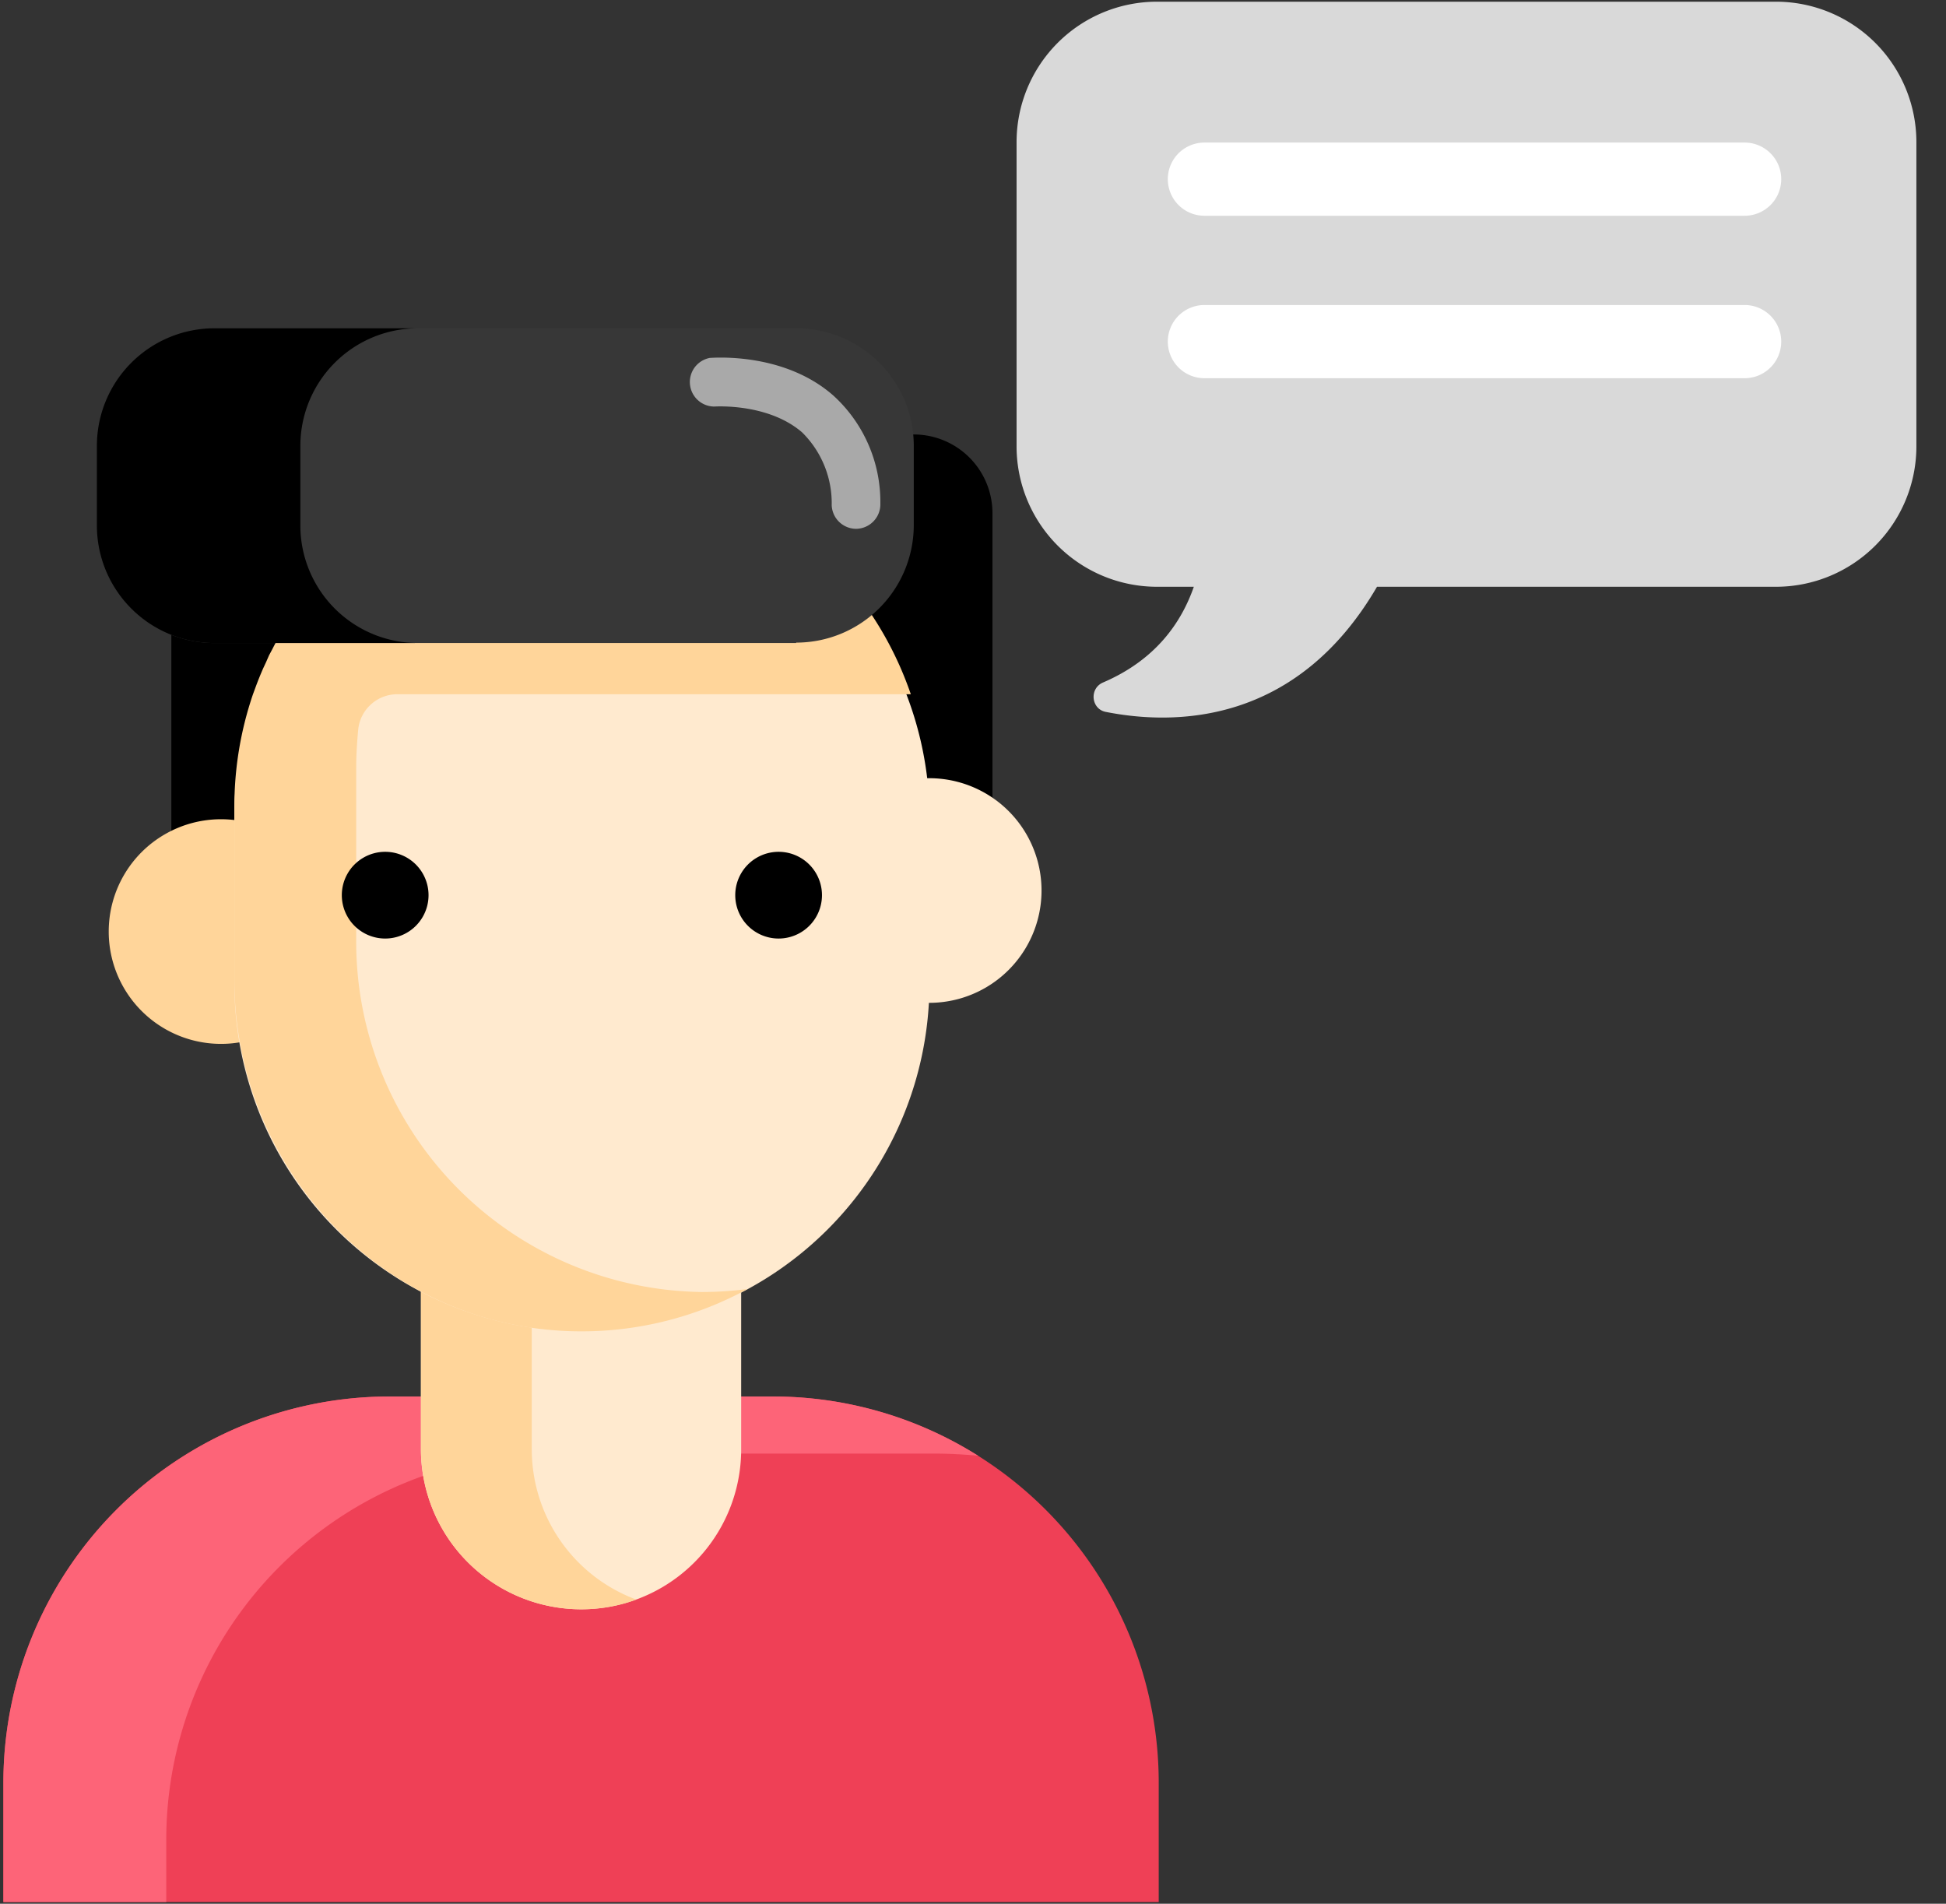 <svg xmlns="http://www.w3.org/2000/svg" xmlns:xlink="http://www.w3.org/1999/xlink" width="46" height="45" viewBox="0 0 46 45"><rect x="0" y="0" width="46" height="45" fill="#333333" stroke="none"/><defs><path id="a" d="M695.98 1922.04h-14.63a3.32 3.32 0 00-3.32 3.32v7.2a3.32 3.32 0 003.32 3.31h.87c-.3.86-.91 1.73-2.14 2.26-.34.14-.29.64.07.7 1.63.32 4.5.3 6.4-2.96h9.43a3.32 3.32 0 003.32-3.32v-7.2a3.32 3.32 0 00-3.32-3.31z"/><path id="b" d="M681.39 1966.96h-27.31v-2.81a9.13 9.13 0 019.13-9.14h9.04a9.13 9.13 0 019.14 9.13z"/><path id="c" d="M657.93 1965.49a9.13 9.13 0 019.13-9.13h9.04c.34 0 .68.02 1.02.05a9.09 9.09 0 00-4.87-1.4h-9.03a9.13 9.13 0 00-9.14 9.13v2.82h3.85z"/><path id="d" d="M659.92 1946.25h3.12v-11.15a1.87 1.87 0 00-1.87-1.87h-1.25a1.87 1.87 0 00-1.87 1.87v9.28c0 1.03.84 1.87 1.87 1.87z"/><path id="e" d="M675.6 1932.27h-1.27a1.86 1.86 0 00-1.86 1.86v1.62a8.2 8.2 0 013.32 6.6v2.93a1.86 1.86 0 001.67-1.85v-9.3a1.86 1.86 0 00-1.86-1.86z"/><path id="f" d="M673.31 1943.05a2.65 2.65 0 115.31 0 2.65 2.65 0 01-5.31 0z"/><path id="g" d="M656.57 1944.02a2.65 2.65 0 115.31 0 2.65 2.65 0 01-5.31 0z"/><path id="h" d="M667.74 1960.04a3.79 3.79 0 01-3.79-3.78v-9.03h7.57v9.02a3.78 3.78 0 01-3.78 3.79z"/><path id="i" d="M666.57 1956.26v-9.03h-2.62v9.03a3.79 3.79 0 003.79 3.78c.46 0 .9-.08 1.3-.23a3.79 3.79 0 01-2.47-3.55z"/><path id="j" d="M667.76 1953.47a8.22 8.22 0 01-8.22-8.21v-4.18a8.22 8.22 0 0116.43 0v4.18a8.22 8.22 0 01-8.21 8.21z"/><path id="k" d="M662.42 1944.22v-4.08c0-.3.02-.61.05-.92a.93.93 0 01.93-.81h12.13a8.22 8.22 0 00-8.81-5.49l-.08.02a8.14 8.14 0 00-.26.04l-.13.02a7.65 7.65 0 00-.57.13l-.13.03-.22.07-.11.03-.27.1-.06.01a8.16 8.16 0 00-.33.13l-.08.04a8.26 8.26 0 00-.23.1l-.12.06a8 8 0 00-.8.45l-.1.07-.2.13-.09.06a8.9 8.9 0 00-.26.2l-.08.07a8.52 8.52 0 00-.19.15l-.1.1a8.09 8.09 0 00-.63.62l-.1.1-.13.16-.09.11a8.16 8.16 0 00-.18.23l-.1.13-.12.17-.08.13a8.08 8.08 0 00-.44.76l-.08.15-.07.16-.07.15a7.95 7.95 0 00-.17.42l-.07.19a8.2 8.2 0 00-.44 2.66v4.09c0 4.52 3.6 8.27 8.13 8.31a8.18 8.18 0 004-1 8.3 8.3 0 01-1.09.07 8.28 8.28 0 01-8.16-8.32z"/><path id="l" d="M672.82 1937.2h-13.75a2.78 2.78 0 01-2.78-2.79v-1.87a2.78 2.78 0 012.78-2.78h13.75a2.78 2.78 0 012.78 2.78v1.87a2.78 2.78 0 01-2.78 2.78z"/><path id="m" d="M674.24 1934.5a.58.58 0 01-.58-.56 2.35 2.35 0 00-.7-1.72c-.81-.7-2.07-.61-2.08-.61a.58.58 0 01-.1-1.15c.06 0 1.75-.15 2.93.9a3.4 3.4 0 011.1 2.54.58.58 0 01-.57.6z"/><path id="n" d="M662.08 1943.16a1.02 1.02 0 112.05 0 1.02 1.02 0 01-2.05 0z"/><path id="o" d="M671.38 1943.16a1.02 1.02 0 112.05 0 1.02 1.02 0 01-2.05 0z"/><path id="p" d="M661.1 1934.41v-1.87a2.78 2.78 0 012.78-2.78h-4.8a2.78 2.78 0 00-2.79 2.78v1.87a2.78 2.78 0 002.78 2.79h4.81a2.78 2.78 0 01-2.78-2.79z"/><path id="q" d="M695.24 1927.1h-12.77a.86.86 0 110-1.73h12.77a.86.86 0 010 1.73z"/><path id="r" d="M695.24 1930.94h-12.77a.86.86 0 110-1.73h12.77a.86.86 0 010 1.73z"/></defs><use fill="#d9d9d9" xlink:href="#a" transform="translate(-654 -1922)"/><use fill="#ef4056" xlink:href="#b" transform="translate(-654 -1922)"/><use fill="#fd6478" xlink:href="#c" transform="translate(-654 -1922)"/><use xlink:href="#d" transform="translate(-654 -1922)"/><use xlink:href="#e" transform="translate(-654 -1922)"/><use fill="#ffeacf" xlink:href="#f" transform="translate(-654 -1922)"/><use fill="#ffd59a" xlink:href="#g" transform="translate(-654 -1922)"/><use fill="#ffeacf" xlink:href="#h" transform="translate(-654 -1922)"/><use fill="#ffd59a" xlink:href="#i" transform="translate(-654 -1922)"/><use fill="#ffeacf" xlink:href="#j" transform="translate(-654 -1922)"/><use fill="#ffd59a" xlink:href="#k" transform="translate(-654 -1922)"/><use fill="#373737" xlink:href="#l" transform="translate(-654 -1922)"/><use fill="#a9a9a9" xlink:href="#m" transform="translate(-654 -1922)"/><use xlink:href="#n" transform="translate(-654 -1922)"/><use xlink:href="#o" transform="translate(-654 -1922)"/><use xlink:href="#p" transform="translate(-654 -1922)"/><use fill="#fff" xlink:href="#q" transform="translate(-654 -1922)"/><use fill="#fff" xlink:href="#r" transform="translate(-654 -1922)"/></svg>